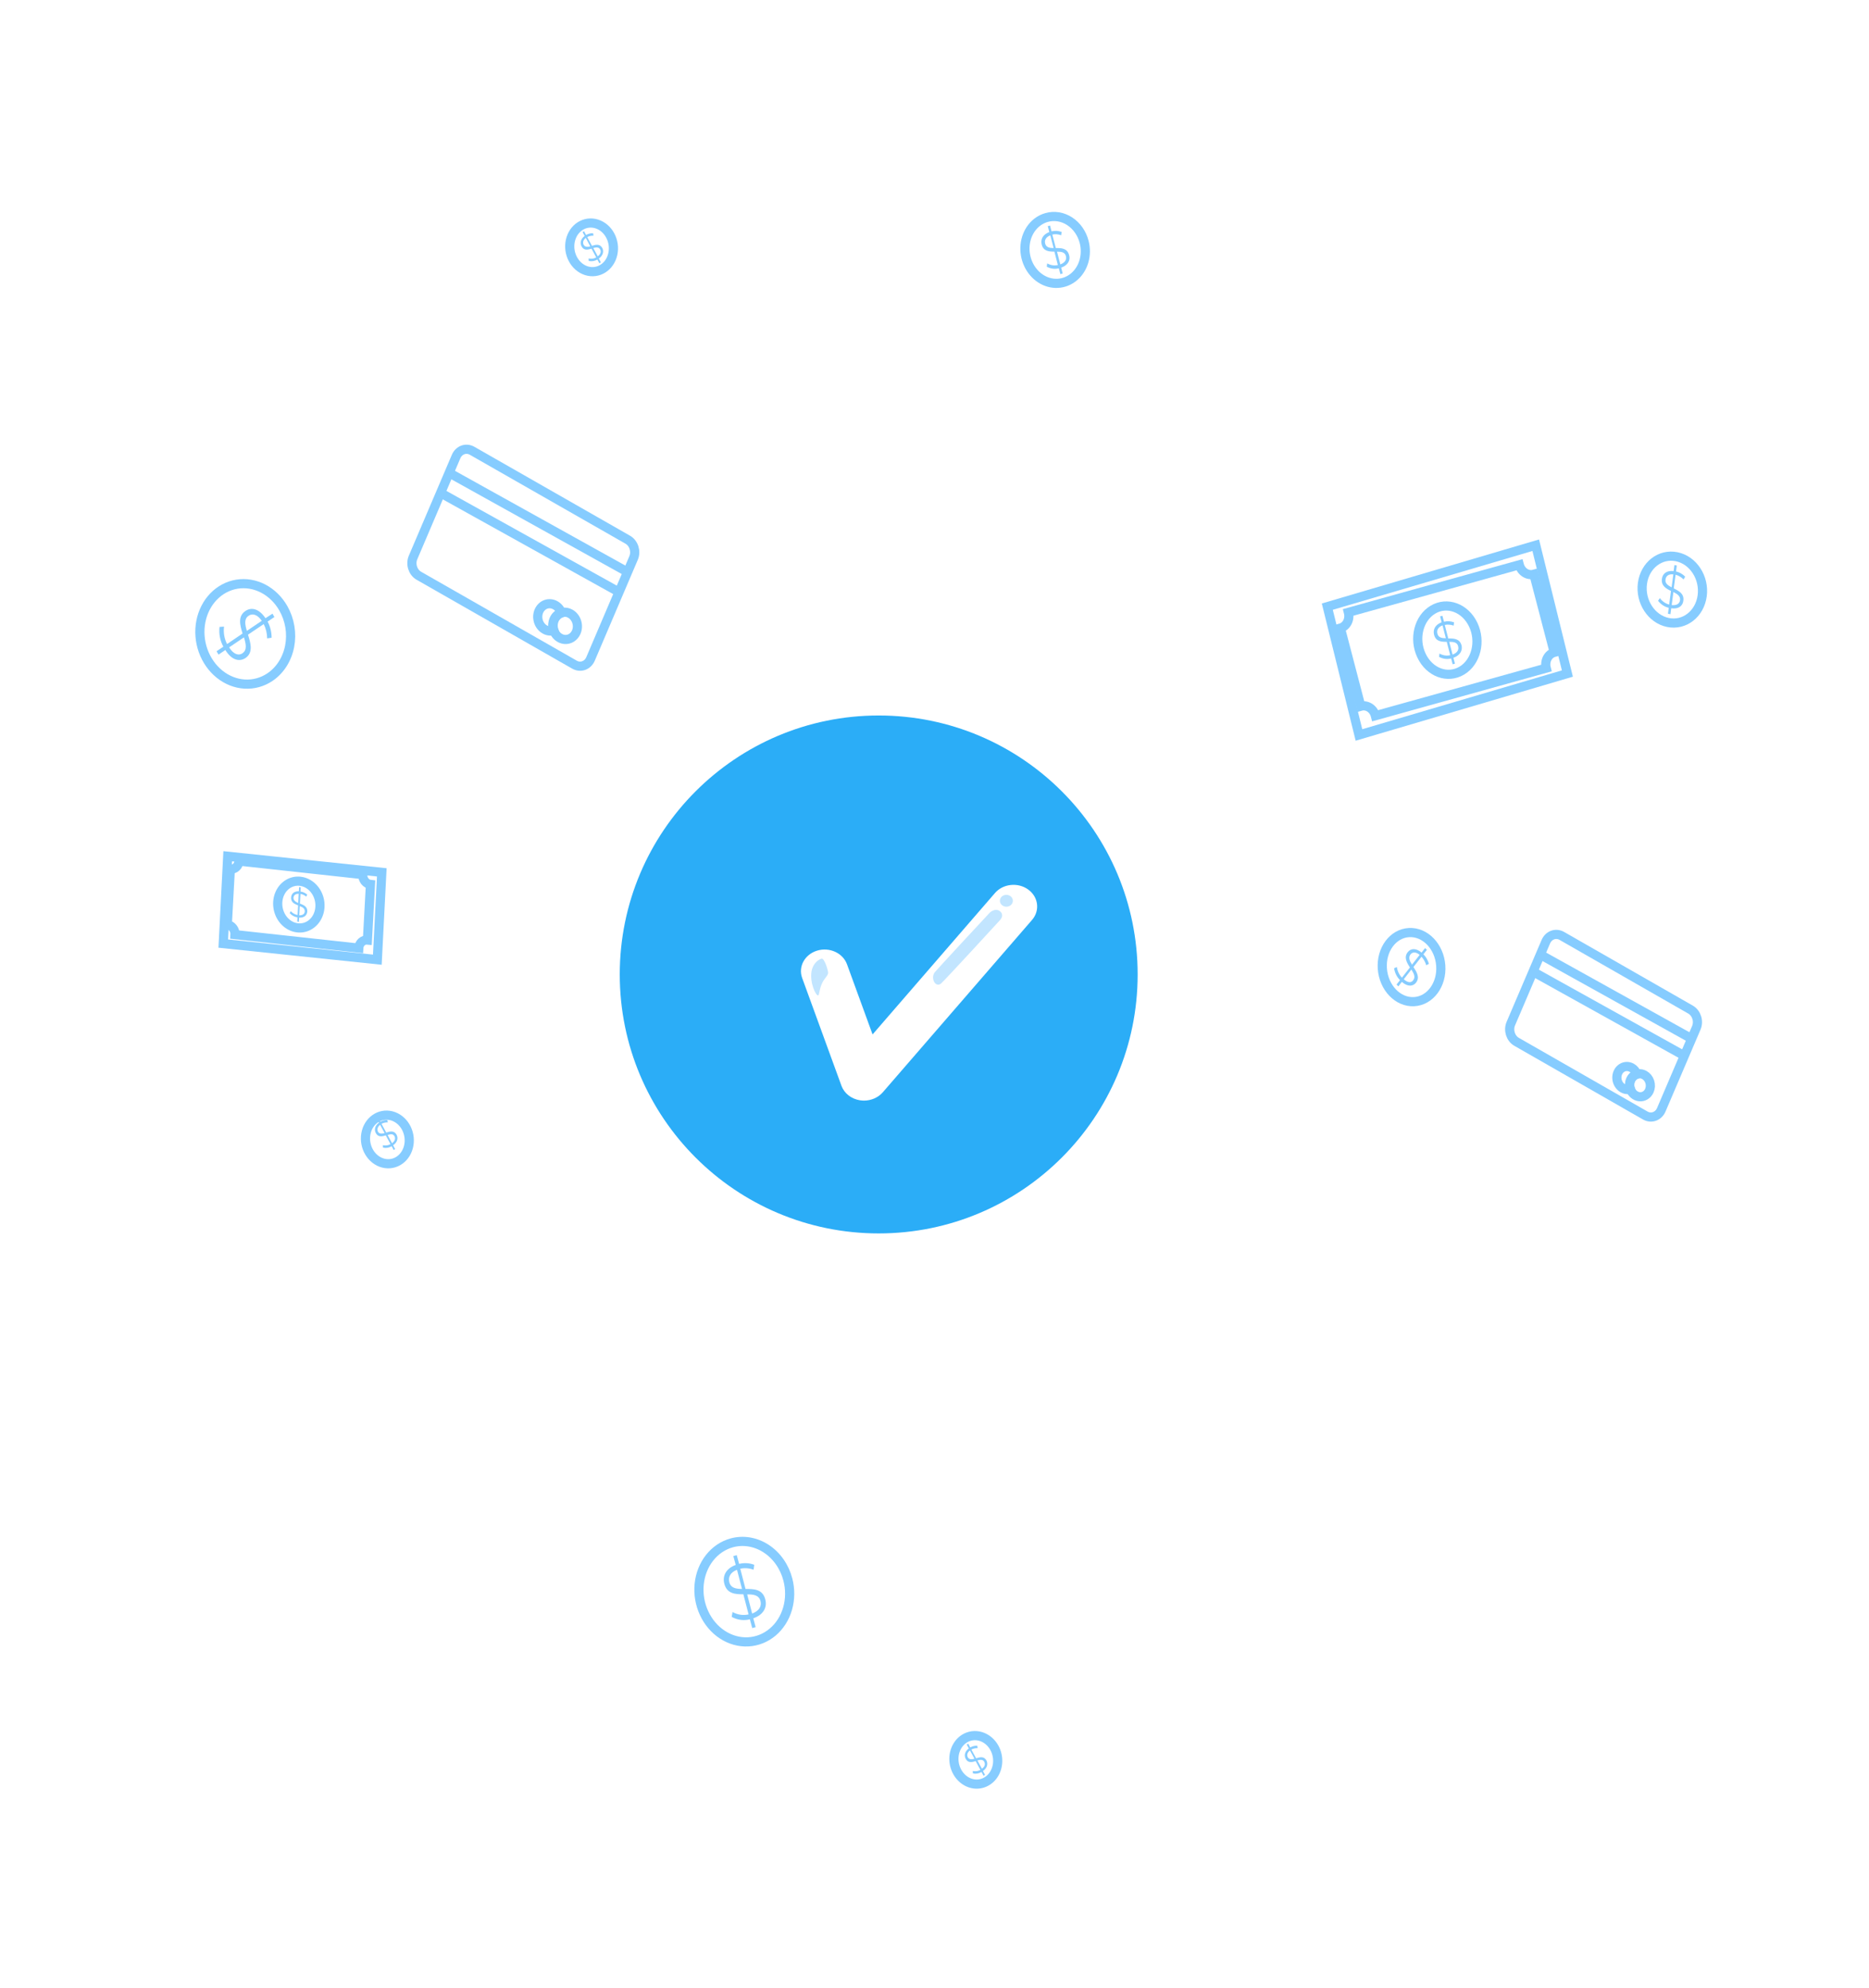 <svg width="204" height="217" viewBox="0 0 204 217" fill="none" xmlns="http://www.w3.org/2000/svg">
<g filter="url(#filter0_d_6101_50382)">
<path d="M68.52 54.905L51.533 45.201C50.874 44.825 50.089 45.108 49.78 45.834L45.086 56.843C44.776 57.569 45.06 58.462 45.719 58.839L62.706 68.543C63.365 68.919 64.15 68.636 64.46 67.91L69.154 56.901C69.463 56.175 69.18 55.282 68.52 54.905Z" stroke="#86CCFF" stroke-width="1.003" stroke-miterlimit="10"/>
<path d="M48.973 47.578L68.286 58.316" stroke="#86CCFF" stroke-miterlimit="10"/>
<path d="M48.027 49.762L67.344 60.5" stroke="#86CCFF" stroke-miterlimit="10"/>
<path d="M60.503 63.645C60.426 63.825 60.383 64.021 60.376 64.222C60.37 64.424 60.401 64.626 60.467 64.817C60.138 64.921 59.781 64.88 59.467 64.704C59.268 64.592 59.095 64.428 58.962 64.228C58.83 64.027 58.743 63.795 58.709 63.553C58.675 63.31 58.695 63.065 58.767 62.838C58.839 62.611 58.961 62.409 59.122 62.25C59.283 62.091 59.479 61.98 59.691 61.926C59.904 61.873 60.128 61.878 60.342 61.943C60.557 62.007 60.756 62.128 60.922 62.295C61.089 62.462 61.217 62.67 61.296 62.901C61.124 62.959 60.965 63.054 60.828 63.182C60.692 63.309 60.582 63.467 60.503 63.645Z" stroke="#86CCFF" stroke-miterlimit="10"/>
<path d="M62.895 64.994C62.782 65.255 62.599 65.47 62.371 65.612C62.143 65.753 61.88 65.815 61.614 65.789C61.348 65.763 61.092 65.65 60.878 65.466C60.664 65.281 60.502 65.032 60.413 64.751C60.323 64.47 60.309 64.169 60.374 63.886C60.438 63.603 60.578 63.352 60.775 63.163C60.972 62.974 61.218 62.856 61.481 62.824C61.745 62.792 62.013 62.848 62.254 62.985C62.576 63.168 62.825 63.482 62.945 63.859C63.066 64.236 63.048 64.644 62.895 64.994Z" stroke="#86CCFF" stroke-miterlimit="10"/>
<path d="M184.52 106.189L170.477 98.15C169.82 97.774 169.037 98.055 168.727 98.778L164.907 107.718C164.598 108.442 164.88 109.333 165.537 109.709L179.58 117.749C180.237 118.125 181.021 117.844 181.33 117.12L185.15 108.18C185.459 107.457 185.177 106.566 184.52 106.189Z" stroke="#86CCFF" stroke-miterlimit="10"/>
<path d="M168.189 100.223L184.619 109.355" stroke="#86CCFF" stroke-miterlimit="10"/>
<path d="M167.381 102.078L183.807 111.21" stroke="#86CCFF" stroke-miterlimit="10"/>
<path d="M177.994 113.879C177.927 114.031 177.89 114.198 177.885 114.369C177.879 114.54 177.905 114.712 177.962 114.874C177.786 114.928 177.599 114.933 177.417 114.889C177.235 114.845 177.064 114.753 176.918 114.621C176.772 114.489 176.657 114.321 176.58 114.131C176.504 113.942 176.47 113.737 176.481 113.533C176.492 113.33 176.548 113.134 176.644 112.964C176.739 112.793 176.872 112.652 177.03 112.554C177.188 112.455 177.367 112.402 177.552 112.398C177.736 112.395 177.92 112.441 178.088 112.533C178.355 112.682 178.562 112.938 178.668 113.246C178.521 113.294 178.385 113.374 178.269 113.483C178.153 113.592 178.059 113.727 177.994 113.879V113.879Z" stroke="#86CCFF" stroke-miterlimit="10"/>
<path d="M180.025 115.037C179.928 115.256 179.773 115.436 179.58 115.554C179.387 115.672 179.164 115.722 178.94 115.699C178.716 115.676 178.501 115.58 178.321 115.424C178.142 115.268 178.005 115.058 177.93 114.821C177.855 114.584 177.844 114.33 177.898 114.092C177.953 113.853 178.07 113.641 178.236 113.481C178.402 113.322 178.609 113.222 178.831 113.195C179.052 113.167 179.279 113.213 179.482 113.328C179.619 113.404 179.741 113.509 179.842 113.637C179.943 113.764 180.021 113.912 180.072 114.071C180.122 114.23 180.144 114.397 180.136 114.563C180.128 114.729 180.09 114.89 180.025 115.037V115.037Z" stroke="#86CCFF" stroke-miterlimit="10"/>
<path d="M167.624 55.507L144.875 62.211L148.329 76.215L171.079 69.511L167.624 55.507Z" stroke="#86CCFF" stroke-miterlimit="10"/>
<path d="M169.643 67.201L167.418 58.675C167.092 58.765 166.741 58.708 166.443 58.514C166.145 58.321 165.924 58.008 165.828 57.643L147.176 62.834C147.271 63.199 147.233 63.584 147.07 63.907C146.906 64.229 146.632 64.461 146.306 64.553L148.532 73.079C148.693 73.033 148.863 73.024 149.03 73.052C149.198 73.08 149.36 73.144 149.508 73.24C149.655 73.336 149.786 73.463 149.891 73.613C149.996 73.763 150.074 73.933 150.121 74.114L168.769 68.919C168.722 68.738 168.707 68.55 168.726 68.365C168.744 68.181 168.795 68.004 168.876 67.845C168.958 67.685 169.067 67.546 169.199 67.436C169.33 67.325 169.481 67.245 169.643 67.201Z" stroke="#86CCFF" stroke-miterlimit="10"/>
<path d="M159.556 69.192C161.115 68.26 161.672 66.016 160.801 64.18C159.93 62.343 157.96 61.61 156.401 62.542C154.842 63.475 154.284 65.719 155.156 67.555C156.027 69.392 157.997 70.125 159.556 69.192Z" stroke="#86CCFF" stroke-miterlimit="10"/>
<path d="M158.637 67.792L158.804 68.431L158.555 68.499L158.391 67.869C157.952 67.981 157.485 67.918 157.071 67.69L157.119 67.33C157.484 67.536 157.897 67.598 158.288 67.507L157.913 66.05C157.324 66.053 156.72 66.022 156.528 65.284C156.389 64.753 156.611 64.195 157.353 63.917L157.187 63.275L157.436 63.207L157.612 63.86C157.973 63.768 158.353 63.791 158.711 63.925L158.663 64.285C158.348 64.168 158.014 64.142 157.694 64.209L158.078 65.684C158.679 65.676 159.317 65.689 159.527 66.438C159.652 66.954 159.409 67.521 158.637 67.792ZM157.814 65.66L157.451 64.253C156.95 64.443 156.797 64.803 156.89 65.154C156.994 65.593 157.373 65.654 157.81 65.659L157.814 65.66ZM159.157 66.537C159.046 66.088 158.641 66.047 158.184 66.051L158.545 67.441C159.097 67.248 159.245 66.891 159.153 66.536L159.157 66.537Z" fill="#86CCFF"/>
<path d="M41.673 91.21L24.857 89.453L24.37 98.984L41.185 100.741L41.673 91.21Z" stroke="#86CCFF" stroke-width="1.004" stroke-miterlimit="10"/>
<path d="M40.104 98.597L40.434 92.531C40.198 92.505 39.977 92.376 39.82 92.175C39.663 91.973 39.582 91.714 39.595 91.454L26.084 89.979C26.069 90.238 25.961 90.476 25.784 90.641C25.608 90.806 25.376 90.885 25.14 90.861L24.81 96.928C24.927 96.941 25.042 96.978 25.148 97.039C25.253 97.1 25.348 97.183 25.425 97.283C25.503 97.383 25.563 97.498 25.602 97.622C25.64 97.746 25.656 97.876 25.649 98.005L39.16 99.48C39.175 99.221 39.283 98.983 39.46 98.818C39.637 98.653 39.868 98.574 40.104 98.597V98.597Z" stroke="#86CCFF" stroke-miterlimit="10"/>
<path d="M34.922 94.977C34.896 95.48 34.734 95.957 34.459 96.347C34.183 96.738 33.806 97.024 33.375 97.171C32.944 97.317 32.477 97.317 32.036 97.17C31.594 97.023 31.197 96.736 30.893 96.344C30.59 95.954 30.395 95.476 30.333 94.973C30.27 94.47 30.343 93.964 30.543 93.518C30.742 93.073 31.059 92.708 31.453 92.47C31.847 92.232 32.3 92.132 32.756 92.182C33.059 92.215 33.355 92.313 33.627 92.472C33.9 92.63 34.144 92.845 34.345 93.104C34.547 93.364 34.701 93.663 34.8 93.984C34.899 94.305 34.941 94.643 34.922 94.977V94.977Z" stroke="#86CCFF" stroke-miterlimit="10"/>
<path d="M32.648 96.154L32.622 96.614L32.444 96.578L32.466 96.121C32.148 96.079 31.849 95.917 31.621 95.661L31.735 95.446C31.937 95.673 32.2 95.82 32.481 95.864L32.539 94.813C32.143 94.663 31.743 94.483 31.775 93.956C31.795 93.572 32.062 93.264 32.62 93.276L32.647 92.817L32.825 92.853L32.799 93.305C33.065 93.34 33.318 93.456 33.533 93.639L33.429 93.861C33.243 93.704 33.025 93.601 32.796 93.56L32.737 94.619C33.141 94.77 33.568 94.948 33.539 95.484C33.511 95.875 33.225 96.179 32.648 96.154ZM32.551 94.551L32.603 93.55C32.215 93.543 32.049 93.739 32.034 93.992C32.02 94.245 32.255 94.435 32.551 94.551ZM33.264 95.474C33.279 95.157 33.025 94.998 32.715 94.9L32.659 95.9C33.062 95.911 33.25 95.728 33.264 95.474Z" fill="#86CCFF"/>
<path d="M182.054 63.938C183.856 64.31 185.53 63.005 185.794 61.023C186.058 59.042 184.812 57.134 183.01 56.763C181.208 56.391 179.534 57.696 179.27 59.678C179.006 61.659 180.253 63.567 182.054 63.938Z" stroke="#86CCFF" stroke-miterlimit="10"/>
<path d="M182.415 62.389L182.328 63.037L182.055 62.981L182.141 62.337C181.691 62.234 181.28 61.965 180.978 61.573L181.169 61.279C181.432 61.631 181.791 61.88 182.188 61.984L182.387 60.501C181.839 60.23 181.296 59.922 181.396 59.174C181.468 58.634 181.887 58.238 182.676 58.332L182.765 57.671L183.022 57.724L182.936 58.368C183.307 58.453 183.653 58.65 183.935 58.936L183.762 59.242C183.513 58.991 183.212 58.813 182.889 58.725L182.689 60.221C183.248 60.494 183.838 60.799 183.736 61.559C183.679 62.107 183.24 62.508 182.415 62.389ZM182.456 60.097L182.644 58.688C182.107 58.629 181.84 58.881 181.792 59.239C181.72 59.663 182.047 59.893 182.441 60.093L182.456 60.097ZM183.374 61.506C183.433 61.062 183.075 60.83 182.651 60.619L182.461 62.04C183.033 62.102 183.325 61.868 183.374 61.506Z" fill="#86CCFF"/>
<path d="M154.345 105.323C156.105 105.226 157.408 103.46 157.257 101.378C157.105 99.296 155.555 97.686 153.794 97.783C152.034 97.879 150.731 99.645 150.882 101.727C151.034 103.809 152.584 105.419 154.345 105.323Z" stroke="#86CCFF" stroke-miterlimit="10"/>
<path d="M153.008 103.165L152.63 103.652L152.432 103.458L152.809 102.975C152.466 102.633 152.237 102.172 152.164 101.674L152.467 101.542C152.529 101.982 152.724 102.392 153.019 102.704L153.893 101.589C153.544 101.054 153.214 100.481 153.652 99.922C153.969 99.516 154.517 99.429 155.164 99.966L155.545 99.475L155.744 99.669L155.367 100.152C155.645 100.436 155.852 100.796 155.965 101.193L155.671 101.349C155.572 100.999 155.395 100.679 155.157 100.419L154.278 101.541C154.637 102.091 155.003 102.68 154.556 103.251C154.235 103.66 153.669 103.735 153.008 103.165ZM154.128 101.273L154.953 100.215C154.518 99.858 154.16 99.903 153.951 100.17C153.697 100.513 153.866 100.892 154.126 101.293L154.128 101.273ZM154.258 102.964C154.519 102.631 154.32 102.238 154.048 101.817L153.22 102.877C153.679 103.286 154.039 103.276 154.252 102.984L154.258 102.964Z" fill="#86CCFF"/>
<path d="M118.333 22.399C118.514 23.1 118.507 23.837 118.31 24.516C118.114 25.195 117.737 25.786 117.228 26.215C116.72 26.644 116.101 26.89 115.452 26.924C114.802 26.958 114.151 26.777 113.579 26.404C113.008 26.032 112.542 25.484 112.242 24.831C111.941 24.177 111.818 23.448 111.89 22.734C111.961 22.02 112.223 21.354 112.642 20.82C113.062 20.286 113.62 19.909 114.246 19.735C114.661 19.619 115.097 19.596 115.528 19.667C115.958 19.738 116.375 19.902 116.755 20.149C117.135 20.397 117.469 20.723 117.74 21.109C118.011 21.495 118.212 21.934 118.333 22.399V22.399Z" stroke="#86CCFF" stroke-miterlimit="10"/>
<path d="M115.826 25.209L115.992 25.848L115.742 25.92L115.572 25.285C115.132 25.397 114.665 25.334 114.251 25.106L114.299 24.746C114.663 24.95 115.074 25.014 115.464 24.926L115.087 23.461C114.498 23.463 113.894 23.428 113.701 22.694C113.564 22.159 113.785 21.605 114.53 21.328L114.364 20.685L114.61 20.617L114.777 21.251C115.137 21.16 115.518 21.182 115.876 21.316L115.828 21.677C115.512 21.56 115.179 21.534 114.858 21.6L115.242 23.076C115.844 23.067 116.481 23.084 116.691 23.83C116.855 24.374 116.601 24.939 115.826 25.209ZM115.002 23.077L114.641 21.688C114.14 21.878 113.987 22.238 114.08 22.585C114.19 23.008 114.565 23.072 115.002 23.077ZM116.345 23.954C116.231 23.505 115.829 23.469 115.372 23.468L115.733 24.858C116.267 24.662 116.437 24.314 116.345 23.954Z" fill="#86CCFF"/>
<path d="M85.995 168.398C86.269 169.451 86.257 170.557 85.962 171.577C85.666 172.598 85.101 173.486 84.336 174.13C83.572 174.774 82.643 175.145 81.667 175.195C80.692 175.246 79.713 174.974 78.854 174.414C77.996 173.855 77.296 173.032 76.845 172.05C76.393 171.069 76.209 169.972 76.316 168.9C76.424 167.827 76.817 166.827 77.447 166.025C78.077 165.223 78.915 164.656 79.856 164.394C80.481 164.221 81.135 164.187 81.781 164.294C82.428 164.402 83.054 164.648 83.624 165.02C84.194 165.392 84.697 165.881 85.104 166.461C85.511 167.041 85.814 167.699 85.995 168.398V168.398Z" stroke="#86CCFF" stroke-miterlimit="10"/>
<path d="M82.221 172.624L82.479 173.589L82.106 173.691L81.846 172.734C81.186 172.905 80.485 172.812 79.863 172.471L79.957 171.937C80.504 172.242 81.122 172.335 81.708 172.2L81.137 170.004C80.257 170.006 79.346 169.955 79.059 168.853C78.848 168.051 79.185 167.214 80.302 166.797L80.042 165.837L80.413 165.73L80.673 166.686C81.215 166.55 81.787 166.584 82.325 166.784L82.253 167.323C81.781 167.148 81.28 167.11 80.8 167.211L81.373 169.423C82.277 169.414 83.234 169.436 83.527 170.552C83.751 171.369 83.39 172.223 82.221 172.624ZM80.99 169.421L80.443 167.333C79.698 167.605 79.466 168.157 79.604 168.688C79.767 169.322 80.328 169.416 80.99 169.421ZM83.006 170.743C82.835 170.082 82.228 170.008 81.553 170.018L82.096 172.105C82.899 171.806 83.144 171.278 83.006 170.743Z" fill="#86CCFF"/>
<path d="M29.463 69.903C28.641 70.456 27.68 70.72 26.701 70.662C25.721 70.604 24.768 70.226 23.961 69.576C23.154 68.926 22.53 68.034 22.167 67.011C21.805 65.988 21.72 64.881 21.924 63.831C22.128 62.78 22.612 61.832 23.314 61.107C24.016 60.382 24.904 59.913 25.867 59.758C26.831 59.603 27.825 59.77 28.725 60.238C29.625 60.706 30.389 61.453 30.923 62.386C31.277 63.005 31.52 63.691 31.639 64.404C31.757 65.117 31.748 65.843 31.613 66.541C31.477 67.239 31.217 67.896 30.849 68.472C30.48 69.049 30.009 69.535 29.463 69.903Z" stroke="#86CCFF" stroke-miterlimit="10"/>
<path d="M24.596 66.944L23.852 67.447L23.639 67.077L24.379 66.582C24.02 65.927 23.872 65.164 23.962 64.422L24.455 64.389C24.369 65.038 24.484 65.708 24.783 66.293L26.475 65.144C26.187 64.217 25.936 63.242 26.804 62.673C27.429 62.256 28.256 62.401 28.976 63.471L29.742 62.978L29.951 63.343L29.211 63.842C29.497 64.38 29.648 64.989 29.646 65.603L29.159 65.676C29.155 65.134 29.026 64.597 28.786 64.114L27.066 65.27C27.367 66.216 27.659 67.233 26.792 67.82C26.162 68.24 25.308 68.094 24.596 66.944ZM26.953 64.849L28.572 63.757C28.083 63.038 27.528 62.928 27.137 63.207C26.631 63.534 26.733 64.156 26.942 64.846L26.953 64.849ZM26.47 67.288C26.985 66.946 26.853 66.288 26.627 65.564L25.007 66.656C25.507 67.441 26.05 67.578 26.472 67.301L26.47 67.288Z" fill="#86CCFF"/>
<path d="M44.63 120.955C44.873 119.527 44.019 118.104 42.721 117.776C41.423 117.449 40.174 118.341 39.931 119.77C39.688 121.198 40.542 122.621 41.84 122.948C43.137 123.276 44.386 122.383 44.63 120.955Z" stroke="#86CCFF" stroke-width="1.001" stroke-miterlimit="10"/>
<path d="M42.907 120.999L43.129 121.414L42.973 121.513L42.75 121.102C42.466 121.275 42.133 121.329 41.807 121.256L41.789 120.989C42.074 121.056 42.368 121.015 42.622 120.872L42.109 119.918C41.707 120.043 41.284 120.146 41.023 119.668C40.838 119.325 40.897 118.883 41.36 118.528L41.134 118.113L41.294 118.014L41.517 118.425C41.75 118.285 42.017 118.221 42.286 118.24L42.321 118.502C42.084 118.489 41.85 118.542 41.641 118.654L42.158 119.61C42.561 119.476 43.013 119.361 43.284 119.842C43.473 120.195 43.405 120.648 42.907 120.999ZM41.98 119.67L41.491 118.767C41.181 119.009 41.139 119.293 41.259 119.522C41.379 119.75 41.679 119.757 41.98 119.67ZM43.058 120.007C42.903 119.725 42.618 119.772 42.304 119.873L42.793 120.776C43.124 120.522 43.182 120.237 43.058 120.003L43.058 120.007Z" fill="#86CCFF"/>
<path d="M108.548 186.783C108.794 187.24 108.916 187.763 108.897 188.285C108.878 188.807 108.719 189.304 108.441 189.715C108.163 190.126 107.777 190.431 107.334 190.592C106.89 190.753 106.408 190.763 105.948 190.62C105.488 190.477 105.072 190.188 104.751 189.79C104.43 189.391 104.22 188.901 104.146 188.381C104.072 187.861 104.139 187.335 104.337 186.868C104.535 186.402 104.856 186.017 105.259 185.762C105.8 185.42 106.451 185.336 107.067 185.527C107.684 185.719 108.216 186.17 108.548 186.783V186.783Z" stroke="#86CCFF" stroke-miterlimit="10"/>
<path d="M107.289 189.296L107.515 189.712L107.355 189.81L107.132 189.399C106.85 189.572 106.517 189.626 106.193 189.554L106.175 189.287C106.46 189.356 106.755 189.315 107.008 189.17L106.495 188.215C106.093 188.34 105.666 188.443 105.409 187.966C105.22 187.621 105.279 187.179 105.743 186.825L105.52 186.41L105.68 186.311L105.903 186.722C106.136 186.581 106.402 186.517 106.672 186.537L106.707 186.799C106.469 186.786 106.234 186.839 106.023 186.951L106.544 187.907C106.947 187.774 107.399 187.659 107.67 188.139C107.847 188.49 107.779 188.943 107.289 189.296ZM106.361 187.95L105.871 187.047C105.557 187.288 105.516 187.572 105.64 187.801C105.763 188.03 106.054 188.052 106.361 187.95ZM107.434 188.29C107.279 188.004 106.995 188.051 106.683 188.135L107.172 189.038C107.503 188.818 107.56 188.533 107.432 188.303L107.434 188.29Z" fill="#86CCFF"/>
<path d="M66.89 23.721C67.199 22.311 66.412 20.843 65.132 20.442C63.851 20.041 62.562 20.86 62.253 22.27C61.944 23.681 62.731 25.149 64.012 25.55C65.292 25.95 66.581 25.132 66.89 23.721Z" stroke="#86CCFF" stroke-miterlimit="10"/>
<path d="M65.361 24.222L65.583 24.637L65.424 24.736L65.201 24.325C64.918 24.498 64.586 24.552 64.262 24.479L64.243 24.212C64.529 24.279 64.823 24.238 65.077 24.095L64.563 23.141C64.161 23.266 63.734 23.369 63.478 22.891C63.292 22.547 63.347 22.105 63.815 21.751L63.589 21.335L63.748 21.237L63.971 21.648C64.204 21.508 64.471 21.443 64.741 21.463L64.775 21.724C64.538 21.712 64.305 21.764 64.095 21.877L64.612 22.832C65.016 22.699 65.467 22.584 65.739 23.065C65.92 23.416 65.848 23.868 65.361 24.222ZM64.427 22.888L63.94 21.968C63.63 22.21 63.585 22.493 63.709 22.723C63.832 22.952 64.122 22.978 64.427 22.888ZM65.505 23.225C65.35 22.942 65.062 22.989 64.754 23.07L65.243 23.973C65.571 23.743 65.629 23.458 65.505 23.225Z" fill="#86CCFF"/>
<g filter="url(#filter1_i_6101_50382)">
<circle cx="99.91" cy="104.354" r="28.264" fill="#2BADF7"/>
</g>
<g clip-path="url(#clip0_6101_50382)">
<path d="M94.296 116.124C94.146 116.12 93.993 116.108 93.845 116.085C93.389 116.01 92.963 115.825 92.612 115.549C92.261 115.273 91.997 114.916 91.849 114.515L87.555 102.738C87.104 101.501 87.834 100.167 89.187 99.754C90.539 99.342 91.999 100.01 92.45 101.246L95.241 108.901L108.594 93.474C109.476 92.449 111.101 92.274 112.222 93.081C113.342 93.888 113.533 95.374 112.651 96.398L96.335 115.241C96.088 115.516 95.776 115.738 95.424 115.891C95.071 116.043 94.686 116.123 94.296 116.124Z" fill="white"/>
<path opacity="0.35" d="M102.699 103.355C103.019 103.111 109.133 96.442 109.133 96.442C109.133 96.442 109.644 95.945 109.21 95.51C108.802 95.111 108.27 95.372 108.014 95.631C107.759 95.89 102.242 101.838 102.014 102.132C101.905 102.295 101.845 102.481 101.842 102.672C101.839 102.863 101.891 103.052 101.995 103.217C102.197 103.516 102.478 103.531 102.699 103.355Z" fill="#51B6FF"/>
<path opacity="0.35" d="M109.845 94.96C110.236 94.96 110.554 94.669 110.554 94.312C110.554 93.954 110.236 93.664 109.845 93.664C109.454 93.664 109.137 93.954 109.137 94.312C109.137 94.669 109.454 94.96 109.845 94.96Z" fill="#51B6FF"/>
<path opacity="0.35" d="M89.295 104.647C89.439 104.645 89.409 103.909 89.784 103.204C90.049 102.706 90.39 102.455 90.388 102.176C90.386 101.897 89.976 100.539 89.669 100.629C89.241 100.753 88.696 101.255 88.574 102.039C88.383 103.271 89.031 104.651 89.295 104.647Z" fill="#51B6FF"/>
</g>
</g>
<defs>
<filter id="filter0_d_6101_50382" x="17.32" y="19.121" width="173.004" height="180.105" filterUnits="userSpaceOnUse" color-interpolation-filters="sRGB">
<feFlood flood-opacity="0" result="BackgroundImageFix"/>
<feColorMatrix in="SourceAlpha" type="matrix" values="0 0 0 0 0 0 0 0 0 0 0 0 0 0 0 0 0 0 127 0" result="hardAlpha"/>
<feOffset dy="4"/>
<feGaussianBlur stdDeviation="2"/>
<feComposite in2="hardAlpha" operator="out"/>
<feColorMatrix type="matrix" values="0 0 0 0 0 0 0 0 0 0 0 0 0 0 0 0 0 0 0.25 0"/>
<feBlend mode="normal" in2="BackgroundImageFix" result="effect1_dropShadow_6101_50382"/>
<feBlend mode="normal" in="SourceGraphic" in2="effect1_dropShadow_6101_50382" result="shape"/>
</filter>
<filter id="filter1_i_6101_50382" x="67.647" y="74.09" width="60.527" height="58.527" filterUnits="userSpaceOnUse" color-interpolation-filters="sRGB">
<feFlood flood-opacity="0" result="BackgroundImageFix"/>
<feBlend mode="normal" in="SourceGraphic" in2="BackgroundImageFix" result="shape"/>
<feColorMatrix in="SourceAlpha" type="matrix" values="0 0 0 0 0 0 0 0 0 0 0 0 0 0 0 0 0 0 127 0" result="hardAlpha"/>
<feOffset dx="-4" dy="-2"/>
<feGaussianBlur stdDeviation="2"/>
<feComposite in2="hardAlpha" operator="arithmetic" k2="-1" k3="1"/>
<feColorMatrix type="matrix" values="0 0 0 0 1 0 0 0 0 0.846 0 0 0 0 0.846 0 0 0 0.25 0"/>
<feBlend mode="normal" in2="shape" result="effect1_innerShadow_6101_50382"/>
</filter>
<clipPath id="clip0_6101_50382">
<rect width="27.479" height="25.123" fill="white" transform="translate(86.562 91.793)"/>
</clipPath>
</defs>
</svg>
